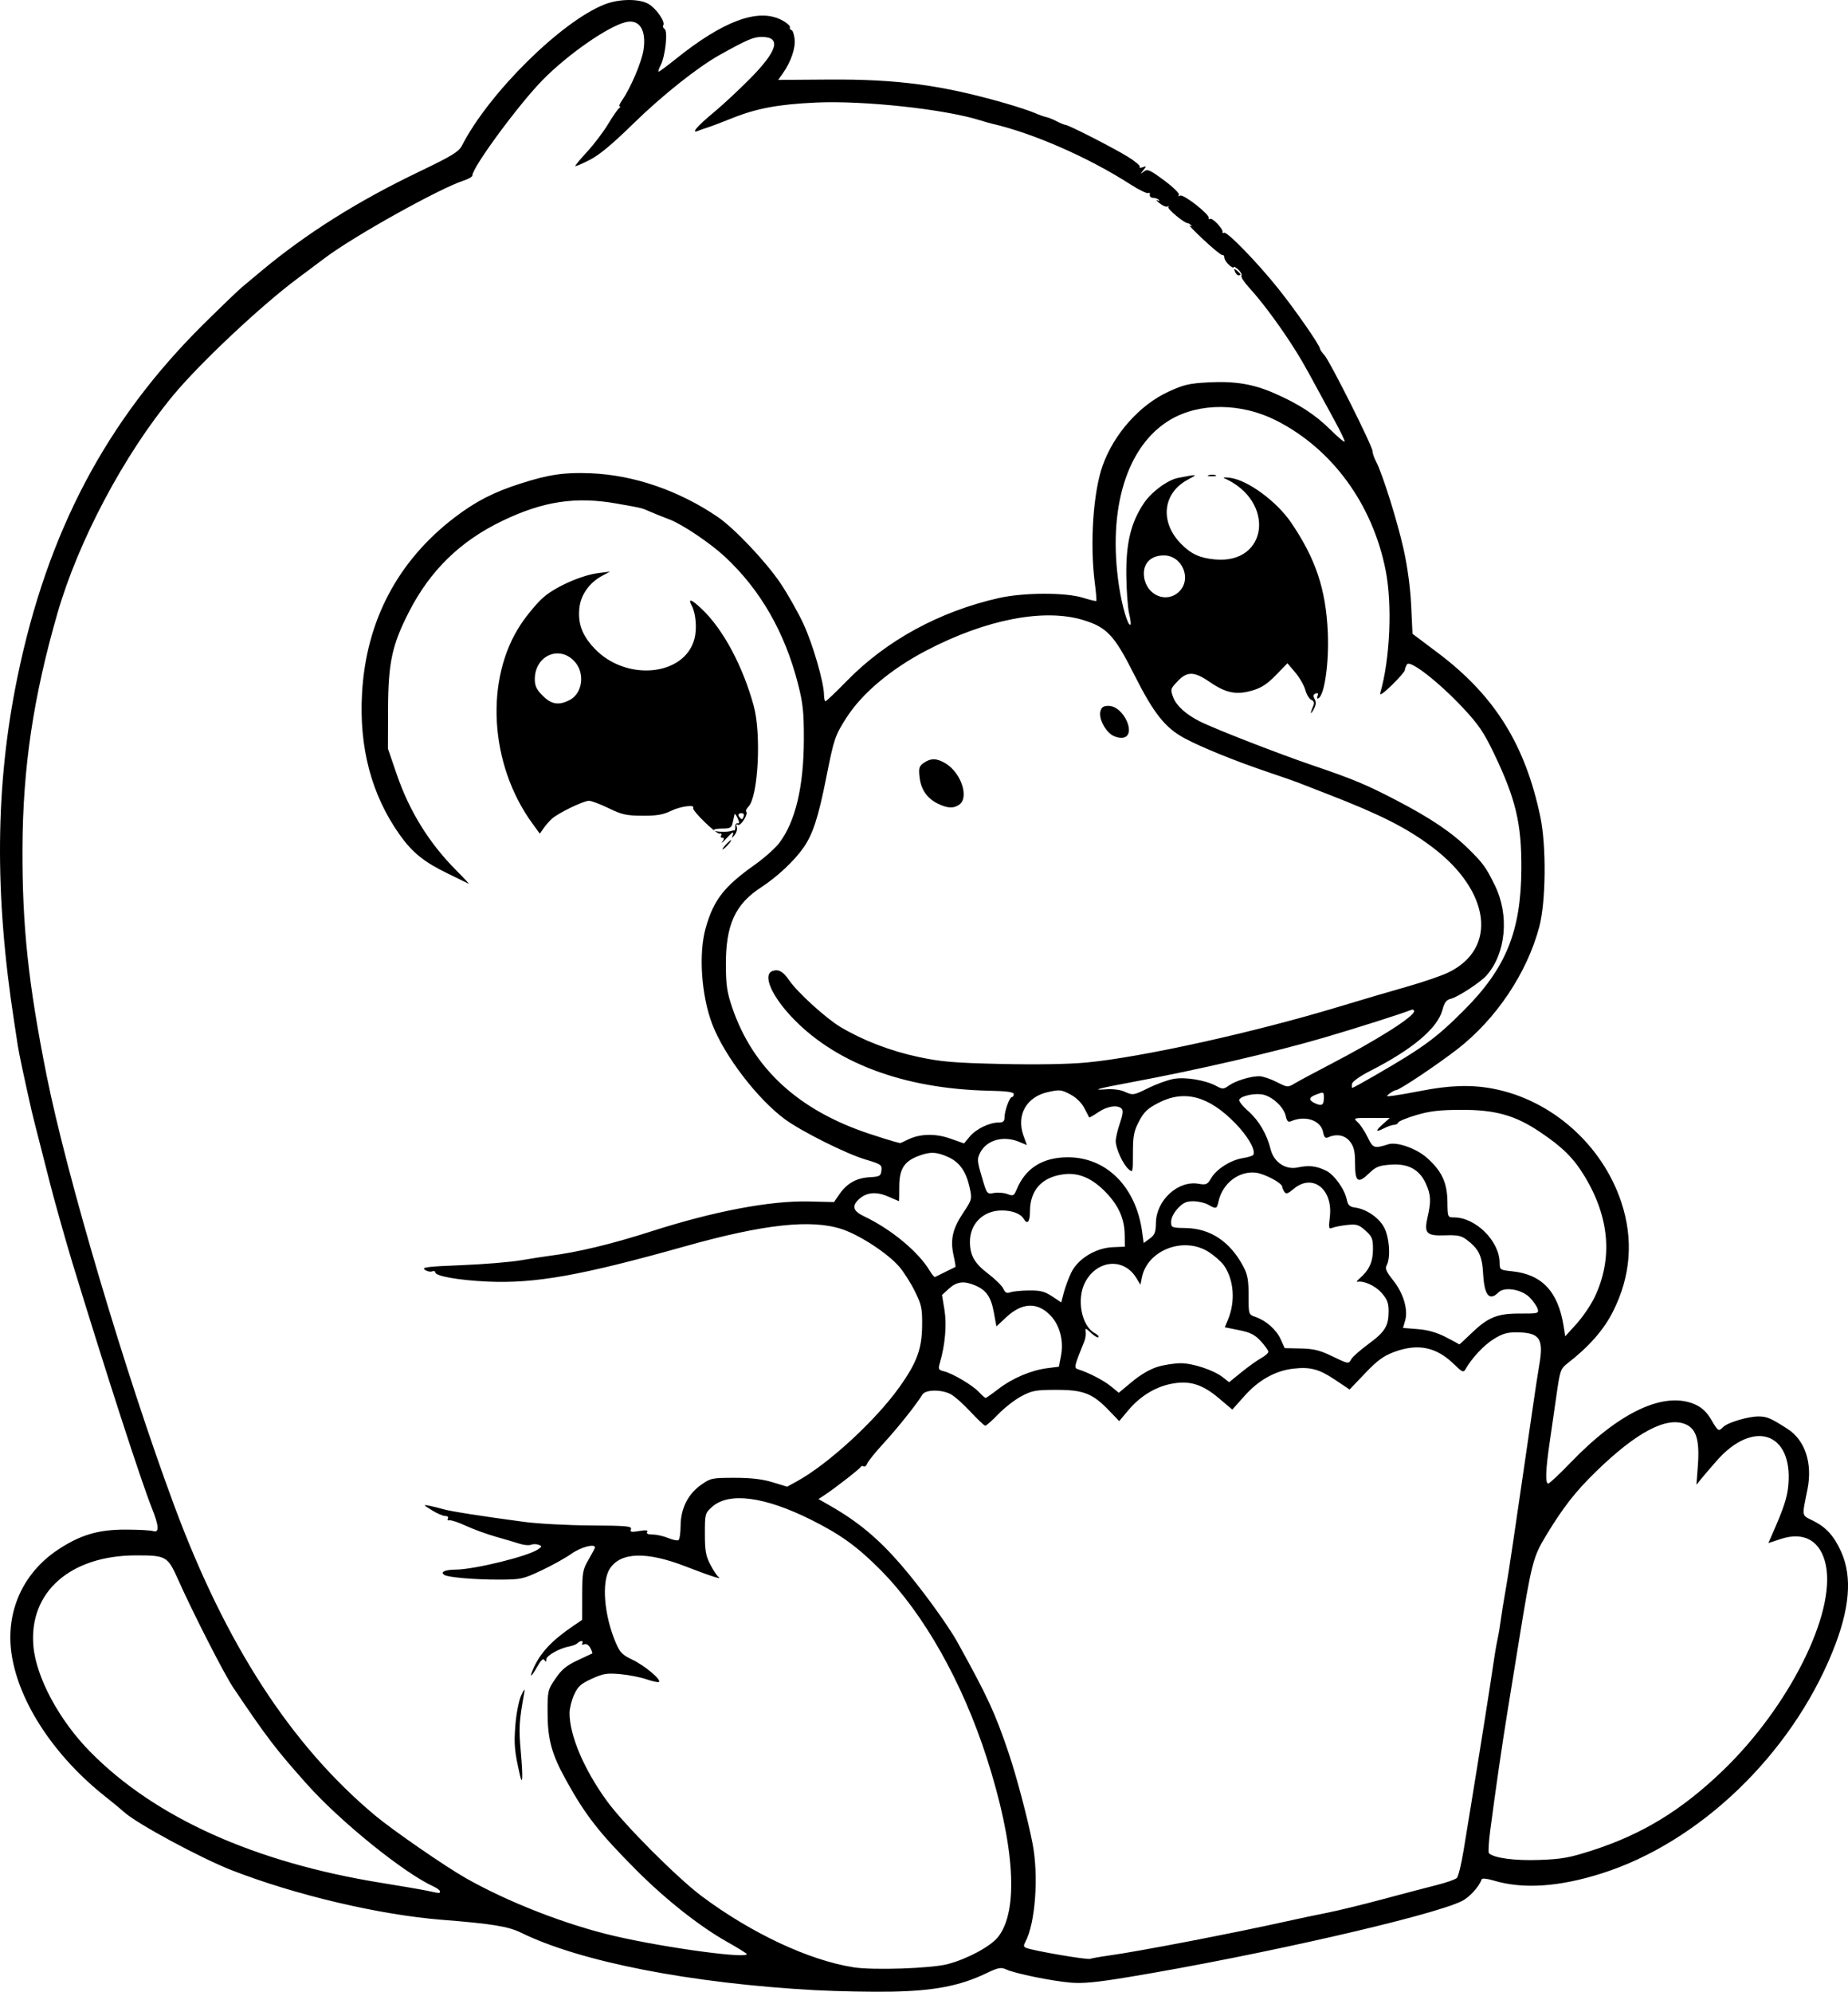 <?xml version="1.0" encoding="UTF-8" standalone="no"?>
<!-- Created with Inkscape (http://www.inkscape.org/) -->

<svg
   width="211.306mm"
   height="227.678mm"
   viewBox="0 0 211.306 227.678"
   version="1.1"
   id="svg1"
   xml:space="preserve"
   xmlns="http://www.w3.org/2000/svg"
   xmlns:svg="http://www.w3.org/2000/svg"><defs
     id="defs1" /><g
     id="layer1"
     transform="translate(-112.966,371.014)"><path
       style="fill:#000000"
       d="m 206.264,-143.513 c -14.324,-0.784 -26.949,-3.247 -33.734,-6.584 -1.444,-0.71 -3.334,-1.017 -8.996,-1.463 -7.169,-0.565 -16.819,-2.838 -24.077,-5.672 -3.57,-1.394 -10.927,-5.369 -12.303,-6.648 -0.291,-0.27 -1.239,-1.052 -2.107,-1.737 -5.831,-4.603 -9.892,-10.739 -10.744,-16.234 -0.748,-4.823 1.23,-9.325 5.278,-12.01 2.572,-1.706 4.626,-2.315 7.785,-2.307 1.426,0.004 2.825,0.08 3.109,0.17 0.72,0.229 0.679,-0.563 -0.137,-2.605 -1.253,-3.137 -5.292,-15.601 -9.145,-28.223 -0.67,-2.194 -2.219,-7.706 -2.518,-8.957 -0.057,-0.24 -0.517,-2.043 -1.023,-4.007 -0.505,-1.965 -0.986,-3.87 -1.068,-4.233 -0.867,-3.844 -1.469,-6.679 -1.578,-7.426 -0.073,-0.499 -0.253,-1.682 -0.4,-2.628 -2.297,-14.765 -2.184,-27.234 0.358,-39.555 3.422,-16.584 10.145,-29.323 21.295,-40.349 1.987,-1.965 3.969,-3.87 4.404,-4.233 0.436,-0.364 1.444,-1.204 2.24,-1.867 5.097,-4.245 10.928,-7.916 17.867,-11.248 3.942,-1.893 4.65,-2.326 5.036,-3.077 3.079,-5.99 11.331,-14.15 16.287,-16.103 1.654,-0.652 3.971,-0.675 5.032,-0.051 0.873,0.514 1.932,2.033 1.69,2.424 -0.085,0.138 -0.021,0.334 0.144,0.436 0.391,0.241 0.079,3.115 -0.448,4.134 -0.212,0.409 -0.316,0.744 -0.232,0.744 0.084,0 0.951,-0.641 1.925,-1.424 5.443,-4.375 9.416,-5.854 12.091,-4.502 0.582,0.294 1.029,0.676 0.992,0.849 -0.036,0.173 0.04,0.314 0.169,0.314 0.13,0 0.294,0.446 0.365,0.992 0.136,1.044 -0.416,2.662 -1.361,3.989 l -0.516,0.724 5.732,-0.04 c 7.902,-0.056 13.02,0.631 20.267,2.718 1.3,0.375 2.789,0.865 3.307,1.09 0.519,0.225 1.13,0.444 1.359,0.486 0.229,0.042 0.764,0.259 1.191,0.481 0.426,0.222 0.873,0.405 0.993,0.406 0.347,0.003 5.452,2.61 7.119,3.635 0.834,0.513 1.453,1.035 1.375,1.16 -0.077,0.125 0.074,0.147 0.336,0.049 0.435,-0.163 0.442,-0.134 0.08,0.334 -0.366,0.473 -0.362,0.485 0.061,0.153 0.404,-0.316 0.68,-0.195 2.315,1.017 1.034,0.767 1.78,1.501 1.684,1.657 -0.104,0.168 -0.047,0.202 0.144,0.084 0.356,-0.22 3.382,2.145 3.264,2.55 -0.04,0.137 0.031,0.185 0.159,0.107 0.264,-0.163 1.529,1.18 1.425,1.512 -0.038,0.12 0.036,0.153 0.165,0.074 0.327,-0.202 3.867,3.448 6.261,6.455 1.972,2.477 4.671,6.367 4.712,6.793 0.012,0.12 0.241,0.454 0.509,0.741 0.614,0.659 5.495,10.391 5.497,10.961 8.9e-4,0.232 0.188,0.779 0.417,1.216 0.735,1.406 2.423,6.789 3.148,10.036 0.438,1.964 0.762,4.382 0.858,6.398 l 0.153,3.241 2.869,2.157 c 6.518,4.9 10.013,10.486 11.751,18.781 0.696,3.322 0.634,9.715 -0.121,12.553 -1.411,5.303 -4.941,10.566 -9.395,14.01 -2.327,1.799 -6.604,4.657 -6.971,4.657 -0.125,0 -0.459,0.173 -0.741,0.385 -0.471,0.353 -0.426,0.373 0.545,0.24 0.582,-0.08 1.951,-0.321 3.043,-0.536 3.256,-0.642 5.73,-0.719 8.192,-0.255 6.694,1.262 12.504,6.386 14.694,12.956 1.418,4.255 1.101,8.466 -0.942,12.524 -1.055,2.096 -2.743,4.019 -5.193,5.915 -0.796,0.616 -0.866,0.815 -1.257,3.563 -0.227,1.601 -0.588,4.101 -0.802,5.556 -0.454,3.093 -0.505,4.63 -0.154,4.63 0.138,0 1.299,-1.088 2.58,-2.419 5.591,-5.807 10.75,-8.197 14.257,-6.604 0.75,0.341 1.299,0.864 1.797,1.714 0.798,1.362 0.836,1.385 1.387,0.833 0.498,-0.498 2.837,-1.197 4.003,-1.197 0.972,0 1.396,0.18 3.318,1.409 2.029,1.297 2.903,3.938 2.298,6.942 -0.646,3.206 -0.704,2.898 0.67,3.585 1.477,0.738 2.383,1.743 3.189,3.543 1.301,2.903 0.983,6.56 -0.997,11.433 -4.782,11.773 -15.231,21.795 -26.406,25.33 -4.903,1.551 -8.994,1.817 -12.353,0.805 -0.727,-0.219 -1.307,-0.277 -1.355,-0.137 -0.291,0.855 -1.397,2.066 -2.283,2.499 -3.503,1.716 -23.207,6.207 -37.982,8.659 -3.735,0.62 -5.334,0.774 -6.747,0.652 -2.167,-0.187 -6.323,-1.038 -7.341,-1.502 -0.622,-0.284 -0.913,-0.226 -2.378,0.474 -2.915,1.392 -5.881,1.965 -10.654,2.058 -2.328,0.045 -6.257,-0.029 -8.731,-0.164 z m 15.081,-2.989 c 2.238,-0.595 4.862,-2.006 5.726,-3.079 2.406,-2.989 1.937,-10.507 -1.277,-20.491 -2.793,-8.676 -7.192,-16.467 -12.102,-21.437 -2.664,-2.696 -4.622,-4.111 -8.043,-5.812 -5.303,-2.637 -9.345,-3.155 -11.26,-1.444 -0.805,0.719 -0.825,0.792 -0.825,3.074 0,1.943 0.105,2.538 0.624,3.527 0.343,0.655 0.76,1.288 0.926,1.406 0.498,0.356 -0.858,-0.078 -3.781,-1.209 -4.442,-1.72 -7.393,-1.632 -8.63,0.256 -0.983,1.5 -0.67,5.359 0.691,8.523 0.458,1.064 0.758,1.367 1.873,1.89 1.358,0.636 3.32,2.268 3.051,2.538 -0.082,0.082 -0.722,-0.049 -1.421,-0.291 -0.699,-0.242 -2.059,-0.51 -3.022,-0.594 -1.519,-0.133 -1.95,-0.063 -3.249,0.532 -1.246,0.57 -1.585,0.877 -2.014,1.821 -0.283,0.624 -0.518,1.557 -0.521,2.072 -0.016,2.552 1.639,6.454 4.279,10.089 1.945,2.678 8.051,8.799 10.874,10.901 5.687,4.234 12.238,7.297 17.315,8.097 2.27,0.358 8.907,0.131 10.786,-0.369 z m 18.389,-0.973 c 3.511,-0.488 14.319,-2.57 20.505,-3.95 1.31,-0.292 3.334,-0.718 4.498,-0.946 1.164,-0.228 4.022,-0.925 6.35,-1.549 2.328,-0.624 5.116,-1.356 6.195,-1.627 1.079,-0.271 2.099,-0.631 2.267,-0.799 0.168,-0.168 0.516,-1.599 0.774,-3.179 0.257,-1.58 0.634,-3.885 0.837,-5.122 0.993,-6.059 2.268,-14.1 2.516,-15.875 0.153,-1.091 0.382,-2.461 0.51,-3.043 0.128,-0.582 0.3,-1.594 0.383,-2.249 0.083,-0.655 0.321,-2.143 0.529,-3.307 0.208,-1.164 0.627,-3.843 0.93,-5.953 0.303,-2.11 0.783,-5.384 1.067,-7.276 0.283,-1.892 0.761,-5.166 1.061,-7.276 0.3,-2.11 0.66,-4.481 0.8,-5.27 0.549,-3.096 0.1,-3.782 -2.503,-3.82 -1.131,-0.016 -1.671,0.138 -2.693,0.77 -1.127,0.697 -2.526,2.198 -3.244,3.481 -0.205,0.365 -0.388,0.282 -1.263,-0.577 -2.047,-2.01 -4.158,-2.445 -6.901,-1.42 -1.197,0.447 -1.917,0.977 -3.3,2.429 l -1.768,1.856 -1.638,-1.1 c -1.848,-1.241 -2.876,-1.515 -4.822,-1.284 -2.045,0.242 -3.948,1.307 -5.548,3.103 l -1.403,1.575 -1.547,-1.308 c -1.921,-1.625 -3.41,-2.061 -5.532,-1.62 -1.802,0.374 -3.51,1.443 -4.832,3.025 l -1.022,1.222 -1.141,-1.191 c -1.89,-1.972 -2.93,-2.384 -6.02,-2.384 -2.367,1.9e-4 -2.79,0.076 -4.007,0.718 -0.749,0.395 -1.939,1.317 -2.646,2.049 -0.706,0.732 -1.38,1.332 -1.497,1.332 -0.117,7.9e-4 -0.88,-0.72 -1.696,-1.601 -0.816,-0.881 -1.843,-1.788 -2.281,-2.015 -1.067,-0.552 -2.873,-0.52 -3.219,0.057 -0.655,1.092 -2.852,3.853 -4.414,5.545 -0.94,1.019 -1.789,2.068 -1.887,2.332 -0.098,0.264 -0.287,0.412 -0.421,0.329 -0.134,-0.083 -0.284,-0.053 -0.333,0.065 -0.089,0.218 -2.988,2.471 -4.181,3.251 l -0.644,0.421 1.31,0.748 c 3.201,1.827 5.518,3.754 8.109,6.743 2.233,2.576 5.352,6.85 6.463,8.857 3.484,6.291 4.315,8.09 5.873,12.709 0.905,2.683 2.187,7.541 2.724,10.319 0.715,3.701 0.322,9.101 -0.817,11.23 -0.234,0.437 -0.214,0.583 0.095,0.702 0.887,0.34 6.939,1.376 7.305,1.25 0.218,-0.075 1.171,-0.244 2.117,-0.375 z m -41.421,-0.219 c -0.138,-0.135 -1.144,-0.749 -2.236,-1.364 -3.124,-1.762 -7.011,-4.834 -10.329,-8.161 -4.268,-4.281 -5.834,-6.285 -8.067,-10.323 -1.641,-2.967 -2.097,-4.64 -2.104,-7.719 -0.005,-2.469 0.021,-2.584 0.905,-3.878 0.709,-1.039 1.265,-1.499 2.514,-2.078 0.881,-0.409 1.642,-0.767 1.69,-0.795 0.048,-0.028 -0.05,-0.309 -0.219,-0.624 -0.184,-0.344 -0.462,-0.512 -0.697,-0.423 -0.219,0.084 -0.32,0.035 -0.229,-0.112 0.206,-0.333 -0.211,-0.343 -0.544,-0.013 -0.138,0.137 -0.549,0.303 -0.913,0.368 -1.137,0.206 -2.646,1.05 -2.65,1.482 -0.003,0.308 -0.058,0.329 -0.215,0.082 -0.146,-0.23 -0.395,-0.005 -0.807,0.728 -0.685,1.218 -0.962,1.402 -0.502,0.332 0.8,-1.859 2.116,-3.278 4.604,-4.967 l 1.015,-0.689 0.004,-2.827 c 0.004,-2.604 0.062,-2.925 0.732,-4.065 0.4,-0.681 0.728,-1.306 0.728,-1.389 0,-0.466 -1.627,-0.03 -2.677,0.716 -0.671,0.477 -2.219,1.338 -3.439,1.912 -2.116,0.996 -2.34,1.045 -4.864,1.051 -2.729,0.006 -5.784,-0.255 -6.235,-0.533 -0.524,-0.324 0.055,-0.601 1.274,-0.61 2.171,-0.017 8.269,-1.515 9.438,-2.319 0.46,-0.316 0.467,-0.366 0.066,-0.519 -0.243,-0.093 -0.637,-0.095 -0.874,-0.004 -0.237,0.091 -0.803,0.045 -1.257,-0.103 -0.454,-0.147 -1.679,-0.509 -2.723,-0.803 -1.043,-0.294 -2.591,-0.857 -3.44,-1.25 -0.849,-0.393 -1.704,-0.68 -1.9,-0.639 -0.197,0.041 -0.279,-0.052 -0.183,-0.207 0.099,-0.16 -0.033,-0.283 -0.304,-0.284 -0.263,-7.4e-4 -0.955,-0.3 -1.537,-0.665 -1.01,-0.633 -1.022,-0.656 -0.265,-0.504 0.437,0.088 1.151,0.264 1.587,0.392 0.826,0.242 4.31,0.788 9.213,1.445 1.575,0.211 5.006,0.396 7.626,0.412 4.115,0.024 4.742,0.082 4.611,0.424 -0.126,0.33 0.032,0.365 0.94,0.212 0.772,-0.13 1.039,-0.099 0.911,0.109 -0.118,0.191 0.105,0.293 0.636,0.293 0.45,0 1.243,0.178 1.764,0.395 0.52,0.217 1.052,0.329 1.182,0.249 0.13,-0.08 0.24,-0.824 0.244,-1.652 0.01,-1.956 0.846,-3.622 2.35,-4.681 1.074,-0.756 1.255,-0.794 3.816,-0.794 1.896,0 3.179,0.15 4.351,0.507 l 1.662,0.507 1.117,-0.612 c 3.568,-1.956 8.987,-6.933 11.721,-10.765 1.978,-2.772 2.567,-4.352 2.598,-6.971 0.024,-2.027 -0.058,-2.425 -0.817,-3.969 -0.464,-0.944 -1.272,-2.216 -1.796,-2.828 -1.279,-1.494 -4.464,-3.587 -6.511,-4.278 -3.503,-1.183 -8.947,-0.595 -17.969,1.942 -11.893,3.343 -17.169,4.284 -22.622,4.033 -3.285,-0.151 -5.953,-0.624 -5.953,-1.056 0,-0.136 -0.167,-0.183 -0.371,-0.105 -0.204,0.078 -0.578,-0.009 -0.831,-0.193 -0.381,-0.278 0.329,-0.367 4.141,-0.516 2.53,-0.099 5.613,-0.351 6.85,-0.561 1.237,-0.21 2.725,-0.442 3.307,-0.515 3.18,-0.4 7.075,-1.338 11.642,-2.804 7.136,-2.29 13.556,-3.507 17.97,-3.405 l 2.889,0.067 0.61,-0.89 c 0.851,-1.242 1.948,-1.862 3.445,-1.947 1.162,-0.066 1.288,-0.137 1.362,-0.767 0.077,-0.65 -0.04,-0.73 -1.843,-1.267 -2.195,-0.654 -7.289,-3.201 -9.186,-4.593 -3.127,-2.296 -6.929,-7.259 -8.303,-10.841 -1.266,-3.299 -1.593,-8.113 -0.752,-11.054 0.915,-3.199 2.095,-4.713 5.621,-7.209 1.065,-0.754 2.316,-1.868 2.779,-2.476 1.848,-2.423 2.804,-6.442 2.816,-11.837 0.007,-3.138 -0.097,-4.113 -0.677,-6.379 -1.508,-5.886 -4.306,-10.749 -8.347,-14.505 -1.677,-1.558 -4.859,-3.7 -6.324,-4.256 -0.696,-0.264 -1.682,-0.66 -2.191,-0.88 -1.087,-0.469 -0.828,-0.405 -3.836,-0.94 -4.712,-0.837 -8.438,-0.272 -13.134,1.99 -4.787,2.306 -8.227,5.663 -10.643,10.386 -1.945,3.803 -2.374,5.802 -2.39,11.145 l -0.014,4.498 0.998,2.91 c 1.463,4.266 3.731,7.917 6.867,11.053 0.878,0.878 1.489,1.539 1.357,1.468 -0.132,-0.071 -1.192,-0.588 -2.356,-1.15 -2.716,-1.31 -4.08,-2.408 -5.523,-4.443 -3.222,-4.543 -4.661,-9.962 -4.304,-16.207 0.472,-8.266 4.09,-15.114 10.612,-20.086 2.376,-1.811 4.419,-2.863 7.468,-3.842 3.249,-1.044 5.019,-1.306 8.02,-1.189 4.951,0.194 10.079,1.949 14.552,4.981 1.907,1.293 5.561,5.154 7.211,7.62 0.837,1.251 2.012,3.333 2.61,4.626 1.075,2.322 2.341,6.693 2.347,8.105 0.002,0.4 0.079,0.728 0.172,0.728 0.093,0 1.194,-1.049 2.447,-2.331 4.518,-4.622 10.585,-7.93 17.36,-9.464 2.82,-0.639 7.654,-0.656 9.636,-0.034 0.789,0.247 1.473,0.411 1.52,0.364 0.047,-0.047 -0.029,-0.97 -0.169,-2.05 -0.584,-4.496 -0.187,-10.403 0.902,-13.442 1.296,-3.617 4.238,-6.914 7.517,-8.426 1.753,-0.808 2.373,-0.952 4.602,-1.067 2.978,-0.154 5.058,0.185 7.422,1.209 2.818,1.221 4.757,2.472 6.473,4.179 0.91,0.904 1.654,1.521 1.654,1.371 0,-0.151 -0.495,-1.181 -1.1,-2.291 -0.605,-1.109 -1.455,-2.672 -1.889,-3.472 -1.787,-3.298 -2.147,-3.917 -3.307,-5.689 -1.524,-2.327 -3.316,-4.699 -4.636,-6.14 -0.561,-0.612 -0.953,-1.221 -0.871,-1.354 0.082,-0.133 -0.086,-0.454 -0.374,-0.714 -0.288,-0.26 -0.523,-0.377 -0.523,-0.259 0,0.118 -0.238,-10e-4 -0.529,-0.265 -0.291,-0.263 -0.529,-0.639 -0.529,-0.835 0,-0.196 -0.1,-0.326 -0.223,-0.29 -0.123,0.036 -1.103,-0.762 -2.179,-1.774 -1.076,-1.012 -1.779,-1.737 -1.563,-1.611 0.235,0.137 0.304,0.132 0.173,-0.012 -0.121,-0.132 -0.3,-0.244 -0.397,-0.247 -0.418,-0.016 -2.39,-1.662 -2.218,-1.853 0.104,-0.115 0.067,-0.141 -0.082,-0.056 -0.15,0.085 -0.566,-0.085 -0.926,-0.377 -0.36,-0.292 -0.475,-0.442 -0.257,-0.334 0.23,0.114 0.305,0.098 0.18,-0.04 -0.119,-0.131 -0.417,-0.239 -0.661,-0.241 -0.244,-0.002 -0.412,-0.161 -0.372,-0.354 0.04,-0.193 -0.042,-0.28 -0.182,-0.193 -0.14,0.086 -1.066,-0.364 -2.057,-1.002 -4.76,-3.061 -11.088,-5.834 -15.798,-6.922 -0.276,-0.064 -0.871,-0.233 -1.323,-0.376 -4.06,-1.286 -13.372,-2.295 -18.834,-2.041 -4.263,0.198 -6.756,0.661 -9.504,1.763 -1.164,0.467 -2.414,0.942 -2.778,1.055 -0.364,0.113 -0.886,0.297 -1.161,0.409 -0.888,0.359 -0.159,-0.496 1.823,-2.14 1.019,-0.845 2.891,-2.591 4.161,-3.879 3.116,-3.161 3.533,-4.711 1.27,-4.711 -0.925,0 -1.667,0.317 -4.743,2.027 -2.555,1.42 -6.639,4.664 -9.938,7.894 -2.393,2.343 -3.9,3.595 -4.988,4.144 -0.857,0.433 -1.596,0.749 -1.642,0.703 -0.046,-0.046 0.561,-0.781 1.348,-1.633 0.787,-0.852 1.871,-2.281 2.409,-3.175 0.538,-0.894 1.104,-1.713 1.259,-1.82 0.154,-0.107 0.183,-0.196 0.064,-0.198 -0.119,-0.002 0.013,-0.331 0.293,-0.732 0.945,-1.35 2.205,-4.306 2.423,-5.681 0.365,-2.307 -0.45,-3.598 -2.031,-3.217 -2.021,0.487 -6.594,3.666 -9.464,6.579 -2.746,2.787 -8.07,10.015 -8.07,10.957 0,0.138 -0.446,0.396 -0.992,0.573 -2.751,0.893 -12.464,6.301 -15.779,8.785 -0.628,0.471 -2.082,1.558 -3.232,2.416 -4.235,3.163 -11.182,9.696 -14.236,13.388 -5.596,6.767 -10.818,16.606 -13.202,24.876 -2.762,9.584 -3.959,17.624 -3.998,26.85 -0.037,8.868 0.663,15.461 2.75,25.929 2.295,11.504 9.017,34.166 14.599,49.212 5.891,15.878 13.354,27.389 22.973,35.429 2.006,1.677 7.977,5.802 10.35,7.15 4.849,2.755 11.468,5.333 17.004,6.623 5.945,1.386 15.807,2.702 15.102,2.015 z m -25.901,-20.428 c -0.617,-2.699 -0.689,-3.486 -0.52,-5.649 0.107,-1.364 0.393,-2.838 0.669,-3.444 0.309,-0.678 0.44,-0.821 0.364,-0.397 -0.616,3.444 -0.653,4.071 -0.406,6.89 0.25,2.852 0.205,3.963 -0.107,2.6 z m 23.533,-106.328 c 0.263,-0.291 0.538,-0.529 0.611,-0.529 0.073,0 -0.083,0.238 -0.347,0.529 -0.263,0.291 -0.538,0.529 -0.611,0.529 -0.073,0 0.083,-0.238 0.347,-0.529 z m -0.394,-0.331 c 0.245,-0.348 0.249,-0.463 0.014,-0.463 -0.172,0 -0.234,-0.127 -0.138,-0.282 0.097,-0.156 0.014,-0.245 -0.185,-0.2 -0.373,0.086 -3.189,-2.652 -3.016,-2.932 0.256,-0.414 -1.44,-0.197 -2.498,0.319 -0.933,0.455 -1.649,0.579 -3.307,0.57 -1.83,-0.01 -2.353,-0.126 -3.862,-0.86 -0.96,-0.467 -1.972,-0.849 -2.249,-0.849 -0.618,2.6e-4 -3.481,1.383 -4.216,2.036 -0.296,0.263 -0.732,0.758 -0.97,1.101 l -0.433,0.623 -0.841,-1.152 c -4.934,-6.763 -5.492,-16.559 -1.3,-22.827 0.731,-1.092 1.888,-2.467 2.573,-3.054 1.433,-1.23 4.35,-2.513 6.271,-2.758 l 1.323,-0.169 -0.919,0.494 c -1.456,0.783 -2.444,2.195 -2.589,3.704 -0.17,1.77 0.32,3.084 1.703,4.562 3.583,3.831 10.307,3.217 11.453,-1.045 0.313,-1.166 0.173,-2.916 -0.307,-3.829 -0.466,-0.886 -0.035,-0.735 1.173,0.412 2.423,2.3 4.67,6.498 5.918,11.054 0.886,3.234 0.508,10.407 -0.607,11.522 -0.225,0.225 -0.341,0.479 -0.256,0.563 0.27,0.27 -0.624,1.702 -0.94,1.507 -0.192,-0.118 -0.241,-0.036 -0.139,0.23 0.087,0.228 -0.012,0.634 -0.22,0.903 -0.364,0.469 -0.372,0.467 -0.211,-0.04 0.116,-0.366 -0.097,-0.243 -0.69,0.397 -0.472,0.509 -0.712,0.718 -0.532,0.463 z m 1.055,-1.26 c 0.073,-0.033 0.208,-0.05 0.3,-0.038 0.092,0.011 0.152,-0.183 0.132,-0.432 -0.019,-0.249 0.101,-0.427 0.266,-0.396 0.225,0.042 0.225,-0.106 0,-0.587 -0.166,-0.354 -0.321,-0.558 -0.344,-0.453 -0.024,0.104 -0.115,0.517 -0.203,0.917 -0.143,0.647 -0.279,0.728 -1.229,0.728 -0.588,0 -1.011,0.094 -0.939,0.209 0.112,0.181 1.643,0.22 2.018,0.052 z m 1.402,-1.672 c 0.074,-0.194 -0.032,-0.353 -0.236,-0.353 -0.396,0 -0.485,0.24 -0.195,0.529 0.242,0.242 0.277,0.228 0.432,-0.176 z m -19.898,-13.286 c 1.433,-0.741 1.762,-2.967 0.638,-4.304 -1.717,-2.041 -4.631,-0.823 -4.631,1.936 0,0.759 0.201,1.179 0.9,1.877 1.004,1.004 1.842,1.137 3.094,0.49 z m 76.065,-48.973 c -0.139,-0.363 -0.101,-0.38 0.236,-0.1 0.459,0.381 0.507,0.534 0.167,0.534 -0.13,0 -0.311,-0.195 -0.403,-0.434 z m -90.907,185.156 c 0,-0.122 -0.323,-0.369 -0.718,-0.549 -3.4,-1.549 -10.655,-7.409 -14.487,-11.7 -3.551,-3.977 -4.595,-5.344 -8.423,-11.036 -1.037,-1.541 -4.613,-8.548 -6.336,-12.413 -1.16,-2.602 -1.351,-2.71 -4.779,-2.706 -7.512,0.01 -12.258,4.187 -11.743,10.334 0.3,3.581 2.94,8.506 6.494,12.113 7.419,7.531 18.799,12.652 33.312,14.991 2.292,0.369 4.644,0.773 5.226,0.898 1.476,0.316 1.455,0.315 1.455,0.068 z m 131.762,-4.68 c 5.743,-1.857 10.198,-4.578 14.913,-9.107 7.574,-7.275 12.942,-17.976 11.794,-23.508 -0.576,-2.772 -2.47,-3.868 -5.156,-2.982 l -1.416,0.467 0.42,-0.952 c 1.376,-3.122 1.755,-4.291 1.874,-5.771 0.479,-5.964 -4.042,-7.437 -8.211,-2.675 -0.678,0.775 -1.475,1.706 -1.771,2.07 l -0.537,0.661 0.161,-2.117 c 0.225,-2.961 -0.163,-4.281 -1.412,-4.803 -2.172,-0.908 -5.603,0.908 -10.236,5.415 -2.35,2.286 -3.774,4.113 -5.724,7.341 -1.457,2.412 -1.643,3.134 -3.04,11.759 -0.365,2.256 -0.955,5.887 -1.31,8.07 -0.639,3.924 -1.387,9.071 -2.011,13.83 -0.177,1.349 -0.247,2.528 -0.155,2.619 0.553,0.553 2.922,0.873 5.731,0.774 2.613,-0.092 3.472,-0.246 6.085,-1.091 z m -67.89,-52.757 c 1.585,-1.22 3.732,-2.131 5.581,-2.366 l 1.323,-0.168 0.247,-1.28 c 0.326,-1.691 -0.152,-3.48 -1.228,-4.595 -1.49,-1.542 -3.234,-1.466 -5.039,0.221 l -1.124,1.051 -0.295,-1.606 c -0.325,-1.772 -0.861,-2.544 -2.144,-3.087 -1.277,-0.54 -2.096,-0.44 -2.983,0.367 l -0.8,0.728 0.28,1.7 c 0.277,1.682 0.082,3.982 -0.511,6.017 -0.225,0.772 -0.189,0.851 0.459,1.012 1.015,0.253 3.256,1.581 3.996,2.368 0.35,0.372 0.693,0.677 0.763,0.677 0.07,0 0.734,-0.467 1.475,-1.038 z m 18.199,-2.525 c 0.753,-0.224 1.938,-0.406 2.634,-0.406 1.415,0 3.792,0.797 4.843,1.624 l 0.692,0.544 1.419,-1.15 c 0.781,-0.633 1.789,-1.353 2.241,-1.601 0.452,-0.248 0.822,-0.577 0.822,-0.731 0,-0.154 -0.387,-0.699 -0.86,-1.21 -0.685,-0.741 -1.191,-0.996 -2.489,-1.258 l -1.629,-0.328 0.354,-0.842 c 0.886,-2.107 0.697,-4.614 -0.471,-6.255 -0.298,-0.419 -1.083,-1.105 -1.744,-1.524 -2.842,-1.802 -6.991,-0.206 -7.618,2.931 l -0.166,0.828 -0.471,-0.775 c -1.428,-2.348 -4.477,-2.096 -5.847,0.482 -1.017,1.913 -0.429,5.008 1.106,5.83 0.311,0.167 0.496,0.373 0.41,0.459 -0.086,0.086 -0.465,-0.132 -0.842,-0.484 -0.639,-0.596 -0.682,-0.604 -0.62,-0.111 0.036,0.291 -0.03,0.767 -0.148,1.058 -1.175,2.895 -1.211,3.053 -0.726,3.204 1.218,0.381 2.932,1.266 3.754,1.939 l 0.91,0.745 1.54,-1.281 c 0.946,-0.787 2.067,-1.438 2.908,-1.688 z m 22.145,-0.879 c 0.139,-0.26 1.017,-1.034 1.951,-1.72 1.9,-1.395 2.312,-2.066 2.312,-3.764 0,-0.925 -0.168,-1.36 -0.805,-2.086 -0.716,-0.816 -2.029,-1.416 -2.767,-1.265 -0.146,0.03 -0.017,-0.158 0.285,-0.418 1.058,-0.909 1.496,-1.874 1.496,-3.294 0,-1.219 -0.098,-1.464 -0.862,-2.147 -0.756,-0.675 -1.012,-0.754 -2.081,-0.64 -0.67,0.072 -1.43,0.218 -1.688,0.325 -0.426,0.177 -0.454,0.064 -0.299,-1.25 0.374,-3.178 -1.985,-5.007 -4.13,-3.203 -0.685,0.576 -0.881,0.637 -1.075,0.331 -0.13,-0.206 -0.239,-0.462 -0.241,-0.569 -0.009,-0.427 -2.052,-1.508 -3.047,-1.612 -1.945,-0.203 -3.789,1.238 -4.246,3.317 -0.184,0.84 -0.266,0.863 -1.178,0.341 -0.364,-0.208 -1.12,-0.382 -1.68,-0.388 -0.805,-0.007 -1.179,0.163 -1.786,0.812 -0.447,0.479 -0.767,1.114 -0.767,1.521 6.4e-4,0.679 0.05,0.7 1.654,0.727 2.835,0.047 5.087,1.546 6.6,4.392 0.488,0.919 0.604,1.553 0.603,3.315 -0.001,2.171 0.002,2.18 0.773,2.448 1.238,0.431 2.401,1.458 2.897,2.557 l 0.46,1.018 1.827,0.036 c 1.442,0.029 2.179,0.205 3.494,0.838 2.011,0.967 1.983,0.963 2.299,0.372 z m 13.675,-2.906 c 1.951,-1.881 3,-2.311 5.604,-2.3 2.073,0.009 2.175,-0.018 2.024,-0.529 -0.087,-0.296 -0.49,-0.879 -0.894,-1.295 -0.92,-0.947 -2.903,-1.279 -3.582,-0.599 -1.05,1.05 -1.624,0.352 -1.76,-2.142 -0.111,-2.043 -0.506,-2.848 -1.911,-3.895 -0.587,-0.438 -1.062,-0.533 -2.401,-0.482 -2.17,0.083 -2.466,-0.219 -2.037,-2.081 0.418,-1.813 0.38,-2.559 -0.197,-3.829 -0.734,-1.617 -2.024,-2.315 -4.012,-2.171 -1.344,0.097 -1.708,0.242 -2.476,0.986 -1.273,1.233 -1.607,1.003 -1.607,-1.107 0,-1.367 -0.121,-1.906 -0.562,-2.491 -0.568,-0.755 -1.529,-0.951 -2.511,-0.512 -0.327,0.146 -0.464,0.004 -0.586,-0.606 -0.268,-1.339 -2.032,-1.934 -3.658,-1.235 -0.335,0.144 -0.478,0.007 -0.608,-0.587 -0.213,-0.968 -1.376,-2.107 -2.474,-2.422 -0.884,-0.253 -2.549,0.061 -2.843,0.537 -0.091,0.147 0.36,0.729 1.002,1.295 1.238,1.09 2.147,2.632 2.578,4.372 0.369,1.491 1.714,2.396 3.109,2.093 1.254,-0.272 2.082,-0.182 3.203,0.349 0.958,0.454 2.158,2.125 2.411,3.358 0.125,0.608 0.325,0.795 0.941,0.877 1.269,0.17 2.673,1.117 3.294,2.222 0.624,1.11 0.799,3.52 0.319,4.378 -0.204,0.365 -0.043,0.737 0.749,1.732 1.169,1.468 1.725,3.353 1.359,4.603 l -0.242,0.826 1.698,0.136 c 1.164,0.093 2.174,0.383 3.213,0.921 0.833,0.431 1.522,0.802 1.531,0.824 0.009,0.022 0.605,-0.529 1.326,-1.223 z m 14.137,-4.162 c 2.099,-4.397 1.718,-9.091 -1.119,-13.794 -1.271,-2.107 -2.515,-3.346 -5.112,-5.092 -2.838,-1.907 -5.1,-2.547 -8.983,-2.537 -2.487,0.006 -3.605,0.135 -5.159,0.593 -1.091,0.322 -2.024,0.706 -2.073,0.852 -0.049,0.147 -0.263,0.266 -0.477,0.266 -0.213,0 -0.739,0.182 -1.169,0.404 -0.978,0.506 -0.999,0.292 -0.053,-0.54 l 0.728,-0.64 -2.1,-0.008 c -2.084,-0.008 -2.096,-0.004 -1.555,0.5 0.3,0.279 0.809,1.053 1.131,1.719 0.609,1.257 0.742,1.301 2.372,0.784 0.954,-0.303 3.175,0.476 4.376,1.533 1.714,1.508 2.341,2.845 2.369,5.046 0.022,1.771 0.028,1.785 0.758,1.786 2.472,0.002 5.194,2.713 5.211,5.189 0.006,0.8 0.046,0.827 1.427,0.97 3.412,0.352 5.262,2.32 5.885,6.261 l 0.186,1.174 1.296,-1.432 c 0.713,-0.787 1.64,-2.153 2.06,-3.034 z m -59.833,-2.835 c 0.756,-1.563 2.792,-2.805 4.733,-2.888 l 1.389,-0.06 -0.015,-1.342 c -0.02,-1.808 -0.682,-3.322 -2.106,-4.816 -1.569,-1.646 -3.112,-2.326 -4.82,-2.124 -2.521,0.299 -3.907,1.806 -3.907,4.249 0,1.199 -0.3,1.56 -0.714,0.859 -0.354,-0.599 -1.307,-0.965 -2.509,-0.964 -2.129,0.002 -3.668,1.533 -3.643,3.624 0.018,1.546 0.53,2.425 2.11,3.627 0.797,0.606 1.569,1.372 1.714,1.701 0.201,0.455 0.391,0.551 0.794,0.403 0.291,-0.108 1.253,-0.203 2.138,-0.211 1.31,-0.013 1.801,0.113 2.646,0.676 l 1.037,0.692 0.299,-1.138 c 0.164,-0.626 0.549,-1.655 0.855,-2.287 z m -14.383,-0.075 c 0.582,-0.283 1.092,-0.532 1.133,-0.553 0.041,-0.021 -0.054,-0.616 -0.212,-1.321 -0.4,-1.784 -0.116,-3.044 1.091,-4.852 1.012,-1.515 1.03,-1.585 0.759,-2.852 -0.398,-1.857 -1.149,-2.941 -2.445,-3.53 -1.367,-0.621 -2.106,-0.643 -3.491,-0.106 -1.586,0.615 -2.126,1.5 -2.126,3.489 0,0.91 -0.015,1.654 -0.033,1.654 -0.018,0 -0.57,-0.238 -1.227,-0.528 -1.358,-0.601 -2.492,-0.498 -3.352,0.304 -0.841,0.784 -0.673,1.353 0.574,1.945 3.136,1.488 6.259,4.084 7.558,6.282 0.239,0.404 0.497,0.701 0.574,0.659 0.077,-0.042 0.616,-0.307 1.198,-0.59 z m 24.058,-5.608 c 0.037,-2.566 2.523,-4.851 4.849,-4.458 0.908,0.153 1.036,0.097 1.476,-0.648 0.615,-1.042 2.226,-2.06 3.608,-2.281 0.593,-0.095 1.133,-0.262 1.201,-0.372 0.313,-0.506 -0.608,-2.125 -2.052,-3.606 -3.047,-3.127 -5.832,-3.867 -8.792,-2.339 -1.25,0.645 -1.659,1.034 -2.224,2.114 -0.592,1.131 -0.693,1.656 -0.693,3.619 0,2.232 -0.014,2.284 -0.5,1.852 -0.651,-0.578 -1.473,-2.38 -1.47,-3.222 0.002,-0.364 0.217,-1.282 0.48,-2.041 0.328,-0.951 0.392,-1.465 0.203,-1.654 -0.474,-0.474 -1.645,-0.299 -2.676,0.401 -0.547,0.371 -1.015,0.639 -1.04,0.595 -0.025,-0.044 -0.275,-0.523 -0.555,-1.065 -0.317,-0.613 -0.926,-1.207 -1.612,-1.57 -1.018,-0.54 -1.215,-0.56 -2.562,-0.259 -2.453,0.549 -3.627,2.636 -2.791,4.962 l 0.394,1.095 -0.873,-0.365 c -1.799,-0.752 -3.712,-0.228 -4.461,1.221 -0.373,0.721 -0.359,0.94 0.181,2.776 0.585,1.988 0.588,1.992 1.395,1.841 0.445,-0.084 1.135,-0.028 1.533,0.124 0.67,0.255 0.751,0.211 1.082,-0.578 1.005,-2.397 2.959,-3.616 5.812,-3.625 4.428,-0.014 7.817,3.383 8.513,8.536 l 0.171,1.266 0.691,-0.503 c 0.578,-0.421 0.694,-0.718 0.71,-1.815 z m -28.452,-9.46 c 1.389,-0.718 3.188,-0.779 4.924,-0.167 l 1.587,0.559 0.661,-0.792 c 0.721,-0.863 2.24,-1.599 3.299,-1.599 0.512,0 0.67,-0.136 0.67,-0.577 0,-0.75 0.575,-2.334 0.847,-2.334 0.116,0 0.21,-0.149 0.209,-0.331 -0.002,-0.24 -0.782,-0.348 -2.844,-0.392 -9.847,-0.213 -17.825,-3.248 -22.764,-8.659 -2.184,-2.393 -3.067,-4.606 -2.001,-5.015 0.684,-0.262 1.235,0.035 1.913,1.032 0.946,1.392 4.24,4.388 5.919,5.383 2.589,1.534 5.713,2.73 8.893,3.404 2.612,0.554 4.056,0.675 9.486,0.798 4.048,0.092 7.632,0.03 9.741,-0.169 6.237,-0.586 19.179,-3.447 28.833,-6.374 2.474,-0.75 5.986,-1.785 7.805,-2.299 1.819,-0.515 3.94,-1.242 4.714,-1.617 5.674,-2.748 4.81,-9.338 -1.883,-14.361 -2.916,-2.188 -5.9,-3.696 -11.96,-6.042 -1.601,-0.62 -3.149,-1.222 -3.44,-1.339 -0.291,-0.117 -1.839,-0.655 -3.44,-1.197 -3.737,-1.264 -7.583,-2.827 -9.469,-3.848 -2.202,-1.193 -3.512,-2.849 -5.718,-7.234 -2.265,-4.501 -3.122,-5.425 -5.798,-6.251 -4.481,-1.384 -11.138,-0.103 -17.947,3.452 -4.091,2.136 -7.39,4.911 -9.189,7.727 -1.291,2.021 -1.407,2.366 -2.292,6.819 -0.9,4.53 -1.528,6.463 -2.597,7.999 -1.057,1.518 -3.019,3.355 -4.86,4.552 -2.968,1.929 -4.041,4.3 -4.02,8.88 0.011,2.317 0.133,3.129 0.739,4.895 2.381,6.938 7.579,11.712 15.665,14.387 1.297,0.429 2.597,0.836 2.888,0.905 0.291,0.069 0.565,0.138 0.608,0.155 0.044,0.017 0.412,-0.141 0.819,-0.352 z m 3.491,-38.458 c -1.225,-0.611 -1.907,-1.612 -2.067,-3.03 -0.115,-1.024 -0.05,-1.243 0.485,-1.618 0.807,-0.565 1.503,-0.546 2.513,0.07 1.752,1.068 2.684,3.867 1.562,4.687 -0.653,0.477 -1.38,0.445 -2.492,-0.11 z m 19.885,-7.866 c -0.834,-0.589 -1.462,-1.907 -1.272,-2.667 0.122,-0.486 0.337,-0.633 0.928,-0.633 1.769,0 3.287,3.456 1.602,3.647 -0.364,0.041 -0.93,-0.115 -1.258,-0.347 z m 24.277,41.531 c 0,-0.736 0.004,-0.735 -0.909,-0.388 -0.836,0.318 -0.863,0.635 -0.083,0.992 0.758,0.346 0.992,0.204 0.992,-0.604 z m -20.009,-1.174 c 0.891,-0.436 2.157,-0.892 2.814,-1.012 1.343,-0.247 3.636,0.129 4.887,0.8 0.733,0.393 0.837,0.39 1.455,-0.049 0.758,-0.539 2.456,-1.058 3.465,-1.061 0.376,-8.1e-4 1.262,0.292 1.969,0.65 1.269,0.643 1.298,0.645 2.095,0.167 0.445,-0.267 2.237,-1.228 3.984,-2.136 5.489,-2.855 9.657,-5.494 9.657,-6.115 0,-0.156 -0.149,-0.223 -0.331,-0.148 -1.004,0.414 -6.44,2.14 -10.12,3.214 -5.576,1.626 -14.411,3.668 -21.828,5.045 -3.915,0.727 -4.751,0.963 -2.883,0.815 0.67,-0.053 1.563,0.056 1.984,0.242 1.065,0.47 1.043,0.474 2.851,-0.412 z m 26.007,-1.501 c 5.352,-3.088 6.872,-4.204 10.017,-7.353 4.813,-4.819 6.525,-9.026 6.571,-16.15 0.034,-5.183 -0.638,-8.015 -3.14,-13.229 -1.154,-2.405 -1.768,-3.307 -3.534,-5.191 -2.778,-2.964 -6.061,-5.519 -6.402,-4.98 -0.133,0.21 -0.243,0.505 -0.246,0.656 -0.002,0.15 -0.672,0.924 -1.488,1.72 -0.933,0.909 -1.426,1.25 -1.33,0.917 1.125,-3.87 1.4,-10.101 0.62,-14.042 -1.5,-7.573 -6.117,-13.89 -12.517,-17.127 -4,-2.023 -8.765,-2.057 -12.101,-0.087 -4.972,2.936 -7.205,10.163 -5.871,19.008 0.357,2.37 1.048,4.68 1.318,4.41 0.063,-0.063 -0.012,-0.646 -0.166,-1.297 -0.154,-0.651 -0.296,-2.612 -0.316,-4.358 -0.042,-3.673 0.534,-6.029 2.012,-8.227 0.871,-1.296 2.723,-2.66 3.918,-2.886 2.331,-0.442 2.304,-0.447 1.079,0.214 -2.855,1.541 -3.198,4.82 -0.765,7.309 1.153,1.179 2.155,1.641 3.904,1.8 6.088,0.552 6.915,-6.683 1.061,-9.283 -0.218,-0.097 0.066,-0.121 0.631,-0.052 2.016,0.243 5.354,2.686 7.016,5.136 2.797,4.122 3.96,7.598 4.181,12.495 0.155,3.427 -0.356,7.132 -1.042,7.556 -0.187,0.116 -0.234,0.027 -0.129,-0.246 0.114,-0.298 0.049,-0.383 -0.215,-0.282 -0.284,0.109 -0.311,0.271 -0.11,0.647 0.197,0.369 0.156,0.695 -0.154,1.23 -0.386,0.664 -0.37,0.41 0.035,-0.592 0.093,-0.23 -0.016,-0.462 -0.262,-0.556 -0.232,-0.089 -0.542,-0.596 -0.688,-1.127 -0.147,-0.531 -0.668,-1.436 -1.157,-2.012 l -0.89,-1.047 -1.325,1.361 c -1.011,1.038 -1.663,1.457 -2.748,1.768 -1.801,0.515 -2.991,0.267 -4.851,-1.014 -1.714,-1.181 -2.536,-1.207 -3.582,-0.113 -0.889,0.931 -0.901,0.973 -0.534,1.938 0.349,0.919 1.446,1.906 2.986,2.689 1.671,0.849 9.04,3.717 13.024,5.07 4.503,1.529 6.057,2.177 9.446,3.943 3.995,2.08 6.401,3.706 8.362,5.649 1.616,1.601 1.926,2.033 2.946,4.112 1.672,3.405 1.259,7.781 -0.971,10.295 -0.686,0.773 -3.271,2.461 -4.057,2.649 -0.525,0.125 -0.745,0.417 -0.98,1.296 -0.557,2.081 -3.421,4.494 -8.261,6.958 -1.14,0.58 -2.019,1.204 -2.07,1.47 -0.049,0.254 -0.03,0.461 0.042,0.461 0.072,0 1.301,-0.675 2.731,-1.5 z m -19.156,-68.533 c 0.257,-0.067 0.615,-0.063 0.794,0.01 0.179,0.072 -0.032,0.127 -0.468,0.122 -0.437,-0.005 -0.583,-0.065 -0.326,-0.132 z m -3.366,13.292 c 1.455,-1.455 0.312,-4.113 -1.767,-4.113 -1.561,0 -2.461,0.982 -2.262,2.467 0.284,2.119 2.607,3.068 4.029,1.646 z"
       id="path180" /></g></svg>
